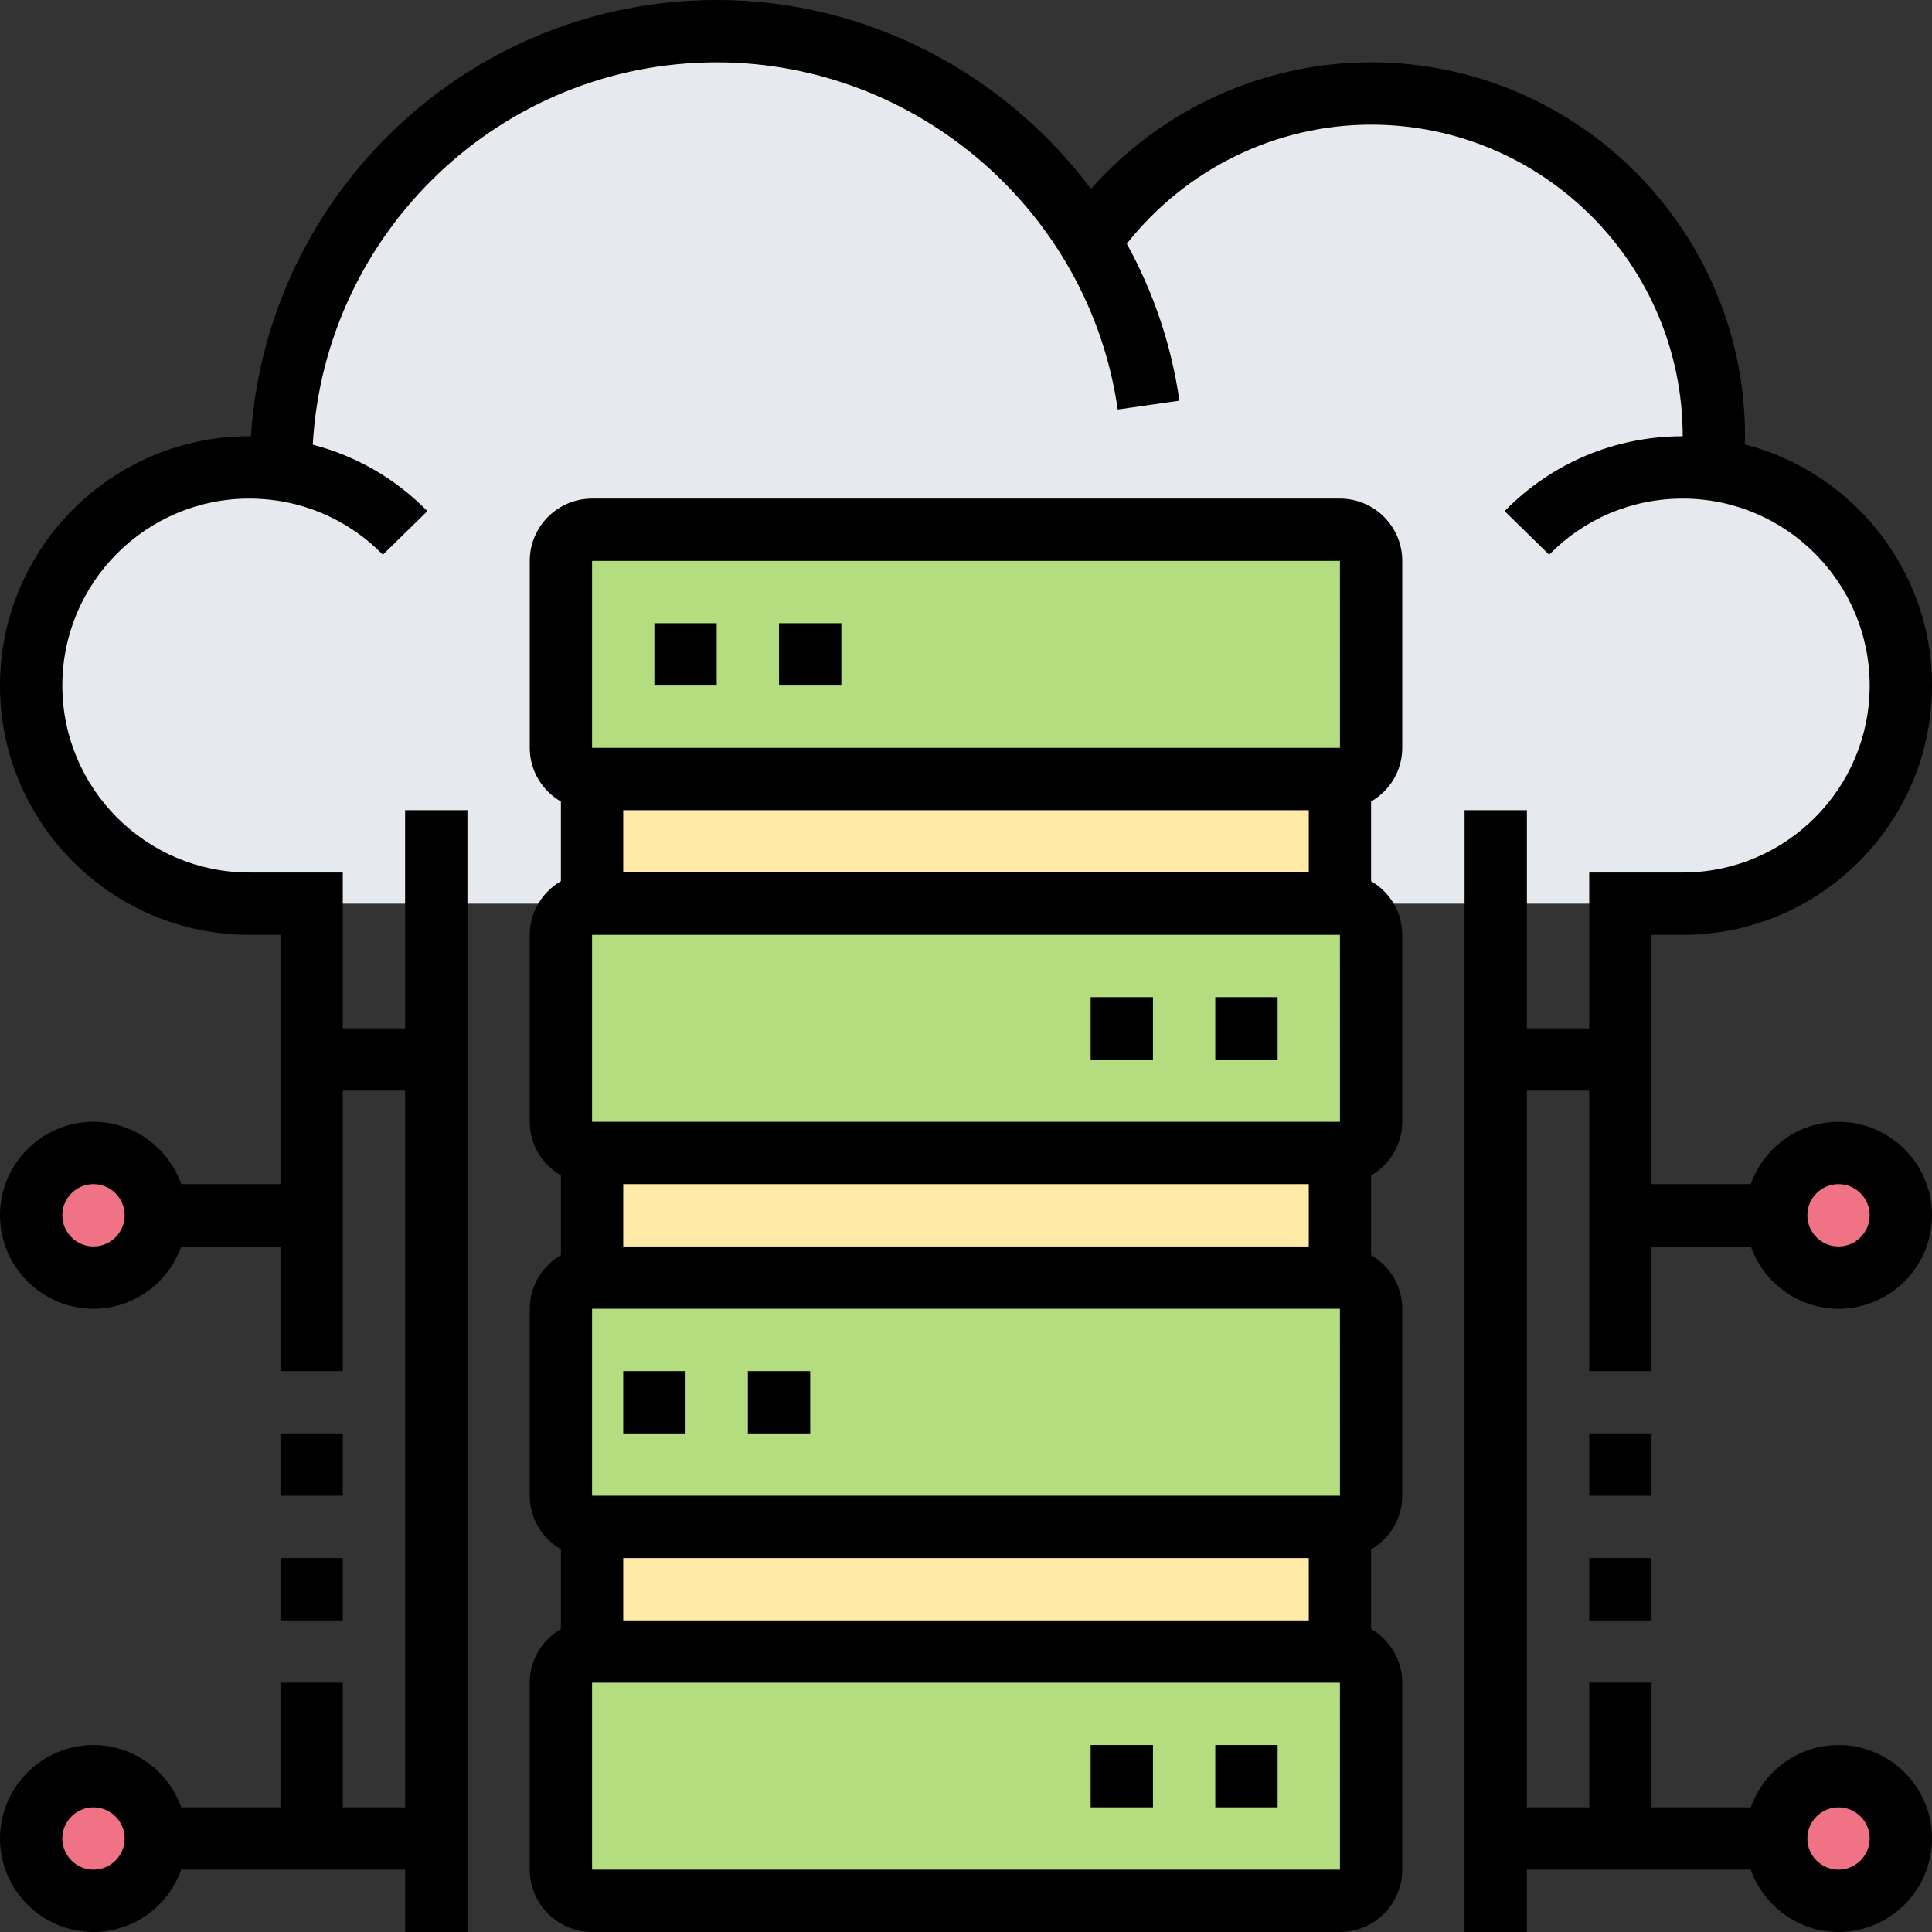 <svg height="496pt" viewBox="0 0 496 496" width="496pt" xmlns="http://www.w3.org/2000/svg"><rect x="0" y="0" width="496" height="496" fill="#333333" stroke="none"/><path d="m440 112c0 2.719-.16 5.359-.32 8l-.078.559c27.359 3.68 48.398 27.043 48.398 55.441 0 30.961-25.039 56-56 56h-88v-32c4.398 0 8-3.602 8-8v-48c0-4.398-3.602-8-8-8h-192c-4.398 0-8 3.602-8 8v48c0 4.398 3.602 8 8 8v32h-88c-30.961 0-56-25.039-56-56s25.039-56 56-56c2.719 0 5.359.16 7.922.641l.078-.641c0-61.84 50.16-112 112-112 40.398 0 75.922 21.441 95.602 53.602l.398-.242c15.922-22.559 42.238-37.359 72-37.359 48.641 0 88 39.359 88 88zm0 0" fill="#e6e9ed"/><path d="m152 392h192v32h-192zm0 0" fill="#ffeaa7"/><path d="m152 296h192v32h-192zm0 0" fill="#ffeaa7"/><path d="m344 200v32h-192v-32zm0 0" fill="#ffeaa7"/><g fill="#b4dd7f"><path d="m152 424h192c4.398 0 8 3.602 8 8v48c0 4.398-3.602 8-8 8h-192c-4.398 0-8-3.602-8-8v-48c0-4.398 3.602-8 8-8zm0 0"/><path d="m152 328h192c4.398 0 8 3.602 8 8v48c0 4.398-3.602 8-8 8h-192c-4.398 0-8-3.602-8-8v-48c0-4.398 3.602-8 8-8zm0 0"/><path d="m160 232h184c4.398 0 8 3.602 8 8v48c0 4.398-3.602 8-8 8h-192c-4.398 0-8-3.602-8-8v-48c0-4.398 3.602-8 8-8zm0 0"/><path d="m152 136h192c4.398 0 8 3.602 8 8v48c0 4.398-3.602 8-8 8h-192c-4.398 0-8-3.602-8-8v-48c0-4.398 3.602-8 8-8zm0 0"/></g><path d="m488 312c0 8.836-7.164 16-16 16s-16-7.164-16-16 7.164-16 16-16 16 7.164 16 16zm0 0" fill="#ef7385"/><path d="m488 472c0 8.836-7.164 16-16 16s-16-7.164-16-16 7.164-16 16-16 16 7.164 16 16zm0 0" fill="#ef7385"/><path d="m40 472c0 8.836-7.164 16-16 16s-16-7.164-16-16 7.164-16 16-16 16 7.164 16 16zm0 0" fill="#ef7385"/><path d="m40 312c0 8.836-7.164 16-16 16s-16-7.164-16-16 7.164-16 16-16 16 7.164 16 16zm0 0" fill="#ef7385"/><path d="m344 128h-192c-8.824 0-16 7.176-16 16v48c0 5.895 3.238 11 8 13.777v20.445c-4.762 2.777-8 7.883-8 13.777v48c0 5.895 3.238 11 8 13.777v20.445c-4.762 2.777-8 7.883-8 13.777v48c0 5.895 3.238 11 8 13.777v20.445c-4.762 2.777-8 7.883-8 13.777v48c0 8.824 7.176 16 16 16h192c8.824 0 16-7.176 16-16v-48c0-5.895-3.238-11-8-13.777v-20.445c4.762-2.777 8-7.883 8-13.777v-48c0-5.895-3.238-11-8-13.777v-20.445c4.762-2.777 8-7.883 8-13.777v-48c0-5.895-3.238-11-8-13.777v-20.445c4.762-2.777 8-7.883 8-13.777v-48c0-8.824-7.176-16-16-16zm-192 16h192l.008 48h-192.008zm8 272v-16h176v16zm-8-32v-48h192l.008 48zm8-64v-16h176v16zm-8-32v-48h192l.008 48zm8-64v-16h176v16zm-8 256v-48h192l.008 48zm0 0"/><path d="m72 368h16v16h-16zm0 0"/><path d="m72 400h16v16h-16zm0 0"/><path d="m408 368h16v16h-16zm0 0"/><path d="m424 320h25.473c3.312 9.289 12.113 16 22.527 16 13.23 0 24-10.77 24-24s-10.77-24-24-24c-10.414 0-19.215 6.711-22.527 16h-25.473v-64h8c35.289 0 64-28.711 64-64 0-29.793-20.488-54.816-48.098-61.922.02-.695.098-1.375.098-2.078 0-52.938-43.062-96-96-96-27.633 0-53.785 12.008-71.91 32.488-22.105-29.496-57.289-48.488-96.09-48.488-63.473 0-115.457 49.574-119.594 112.023-.133-.008-.27-.023-.406-.023-35.289 0-64 28.711-64 64s28.711 64 64 64h8v64h-25.473c-3.312-9.289-12.113-16-22.527-16-13.23 0-24 10.77-24 24s10.77 24 24 24c10.414 0 19.215-6.711 22.527-16h25.473v32h16v-72h16v184h-16v-32h-16v32h-25.473c-3.312-9.289-12.113-16-22.527-16-13.23 0-24 10.77-24 24s10.77 24 24 24c10.414 0 19.215-6.711 22.527-16h57.473v16h16v-288h-16v56h-16v-40h-24c-26.473 0-48-21.527-48-48s21.527-48 48-48c13.008 0 25.184 5.121 34.289 14.406l11.43-11.191c-8.223-8.398-18.359-14.168-29.422-17.055 3.055-54.625 48.328-98.16 103.703-98.16 51.414 0 95.672 38.32 102.953 89.137l15.832-2.266c-2.074-14.465-6.754-28.039-13.504-40.297 15.133-19.16 38.199-30.574 62.719-30.574 44.113 0 80 35.887 80 80-17.344 0-33.586 6.824-45.719 19.215l11.43 11.191c9.105-9.285 21.281-14.406 34.289-14.406 26.473 0 48 21.527 48 48s-21.527 48-48 48h-24v40h-16v-56h-16v288h16v-16h57.473c3.312 9.289 12.113 16 22.527 16 13.23 0 24-10.77 24-24s-10.77-24-24-24c-10.414 0-19.215 6.711-22.527 16h-25.473v-32h-16v32h-16v-184h16v72h16zm48-16c4.406 0 8 3.586 8 8s-3.594 8-8 8-8-3.586-8-8 3.594-8 8-8zm-448 16c-4.406 0-8-3.586-8-8s3.594-8 8-8 8 3.586 8 8-3.594 8-8 8zm0 160c-4.406 0-8-3.586-8-8s3.594-8 8-8 8 3.586 8 8-3.594 8-8 8zm448-16c4.406 0 8 3.586 8 8s-3.594 8-8 8-8-3.586-8-8 3.594-8 8-8zm0 0"/><path d="m408 400h16v16h-16zm0 0"/><path d="m168 160h16v16h-16zm0 0"/><path d="m200 160h16v16h-16zm0 0"/><path d="m280 256h16v16h-16zm0 0"/><path d="m312 256h16v16h-16zm0 0"/><path d="m160 352h16v16h-16zm0 0"/><path d="m192 352h16v16h-16zm0 0"/><path d="m280 448h16v16h-16zm0 0"/><path d="m312 448h16v16h-16zm0 0"/></svg>